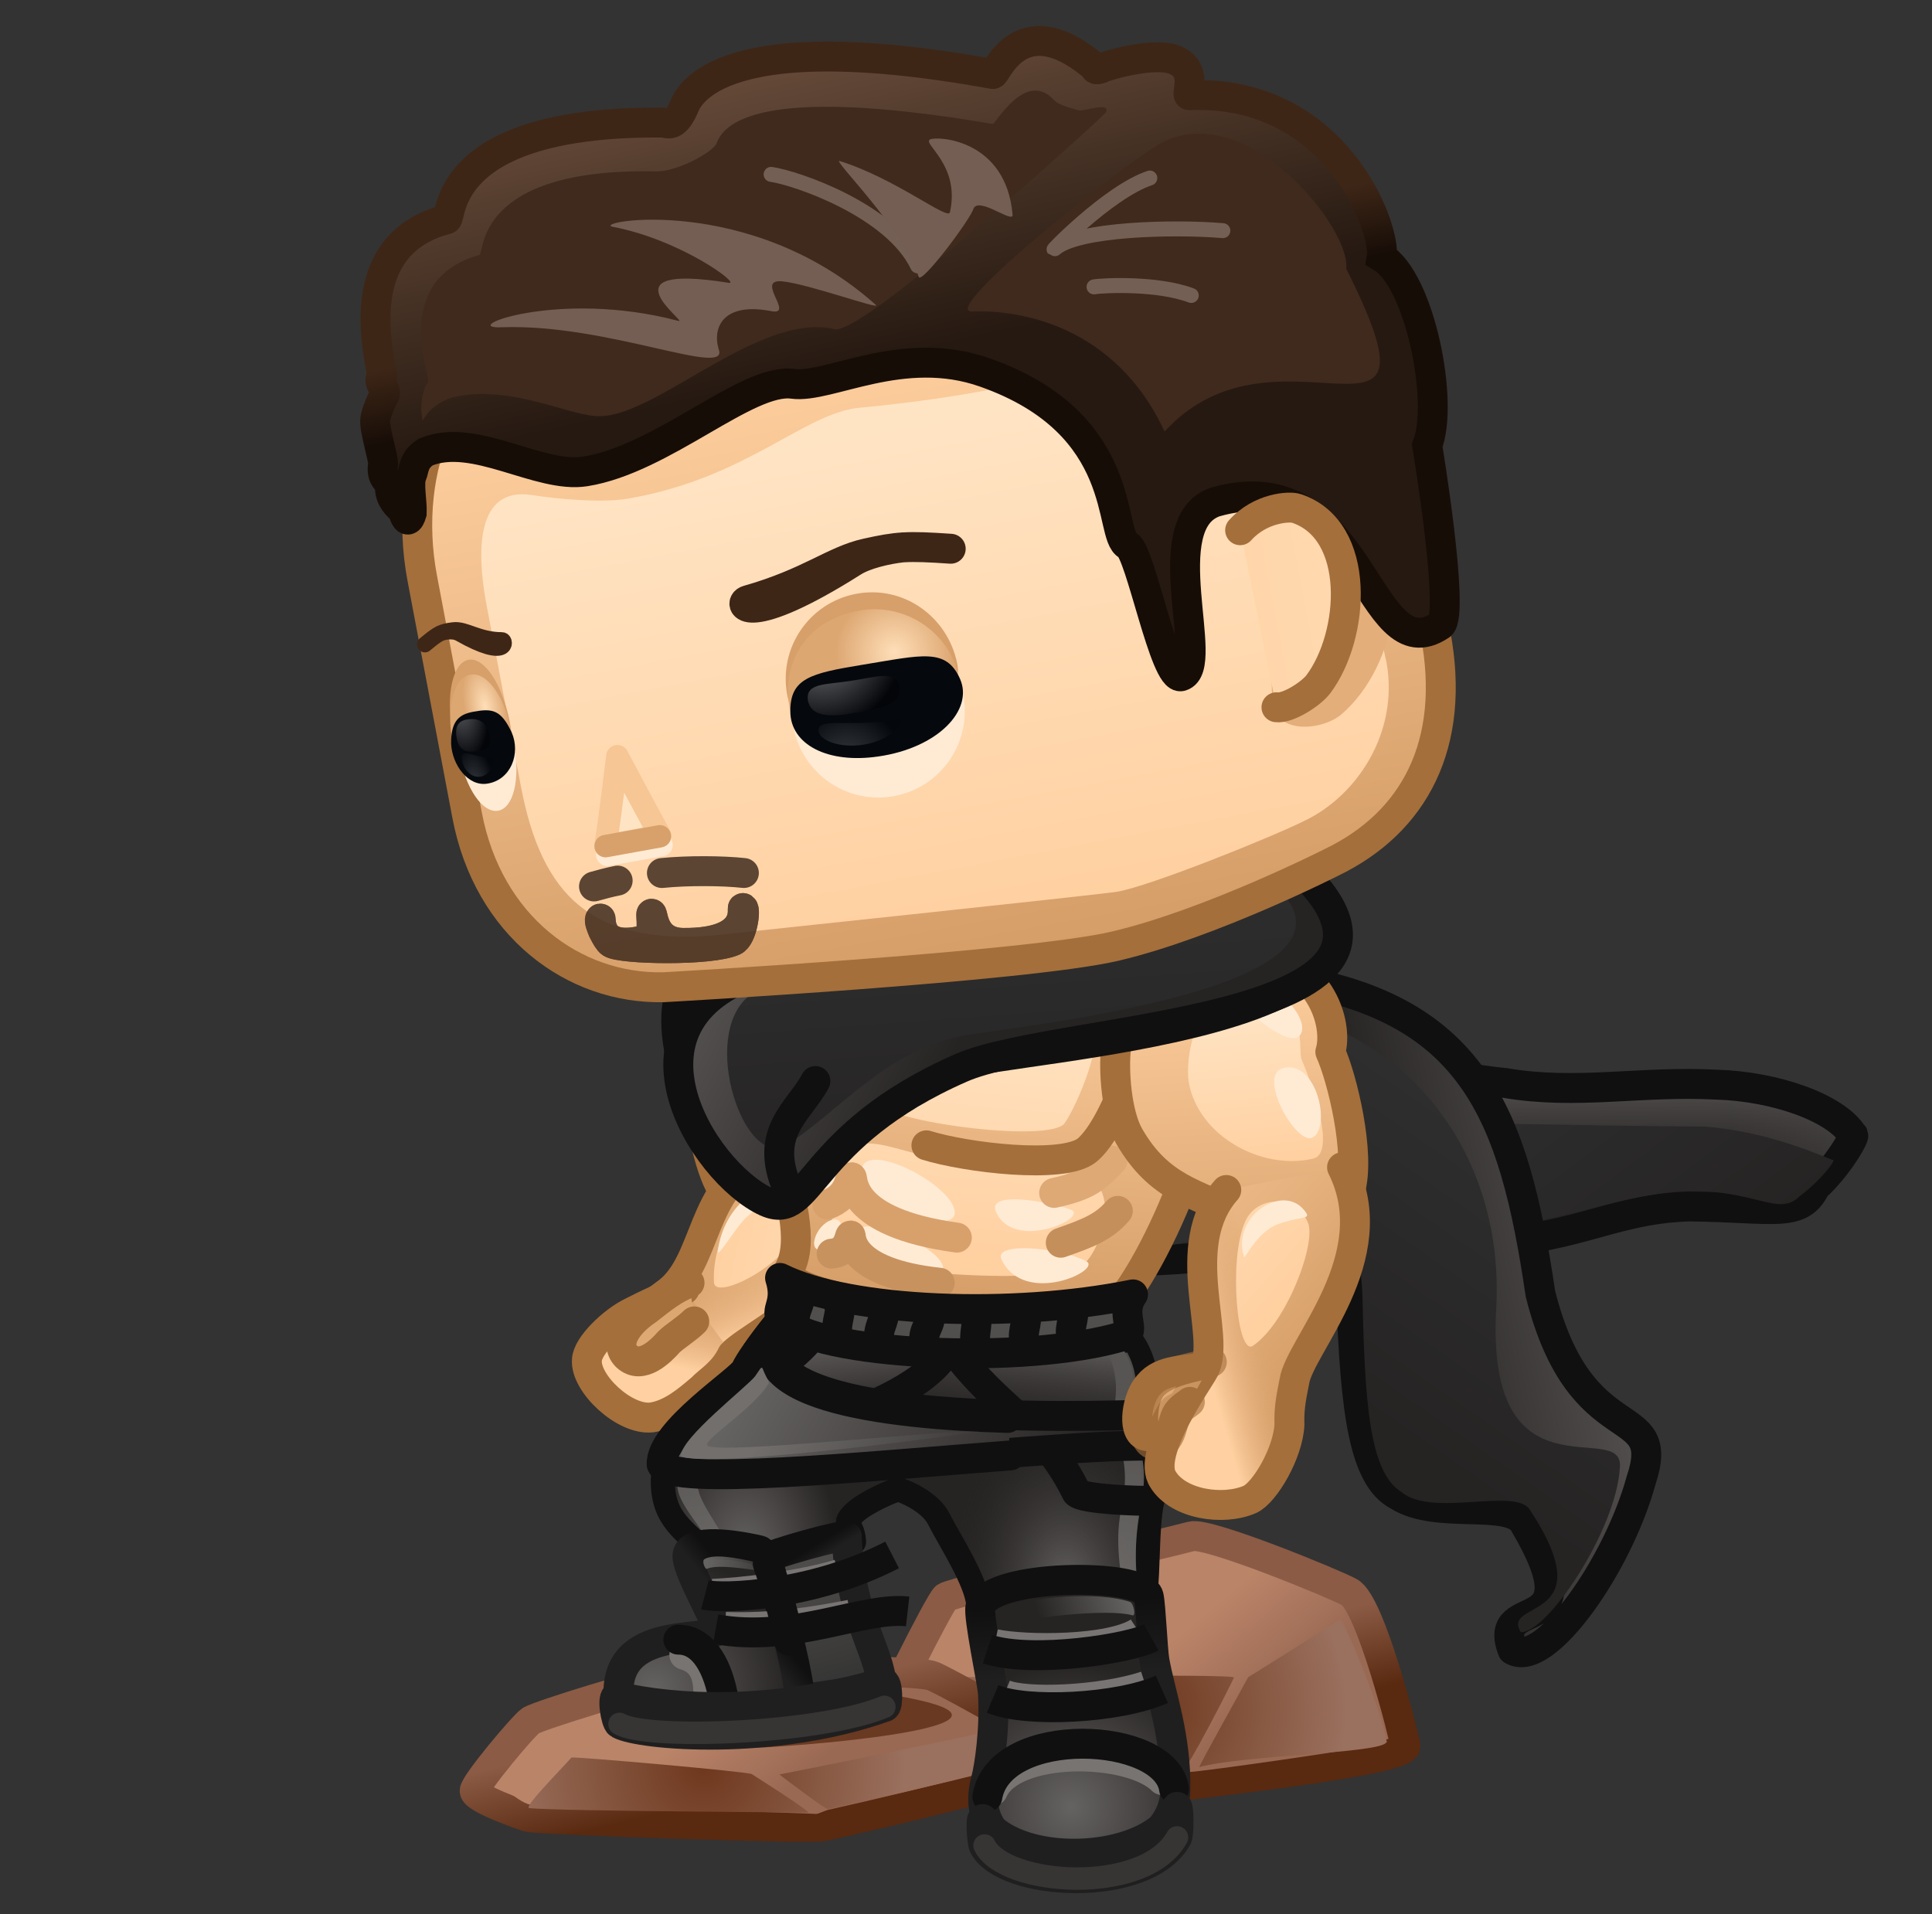 <svg width="111" height="110" viewBox="0 0 111 110" fill="none" xmlns="http://www.w3.org/2000/svg">
<rect x="0" y="0" width="111" height="110" fill="#333333" stroke="none"/>
<g clip-path="url(#clip0_2359_720)">
<mask id="mask0_2359_720" style="mask-type:luminance" maskUnits="userSpaceOnUse" x="0" y="0" width="111" height="110">
<path d="M110.928 0H0.988V109.99H110.928V0Z" fill="white"/>
</mask>
<g mask="url(#mask0_2359_720)">
<path d="M51.971 101.185C52.422 101.345 68.044 102.687 68.655 102.525C69.074 102.413 80.865 101.178 80.744 100.316C80.67 99.787 78.756 92.161 77.531 91.486C76.662 91.007 69.401 88.025 68.462 88.277C66.375 88.835 54.841 91.437 54.334 91.779C53.984 92.053 50.501 99.008 50.484 99.442C50.467 99.868 51.6 101.054 51.971 101.185Z" fill="url(#paint0_linear_2359_720)"/>
<path d="M51.971 101.185C52.422 101.345 68.044 102.687 68.655 102.525C69.074 102.413 80.865 101.178 80.744 100.316C80.67 99.787 78.756 92.161 77.531 91.486C76.662 91.007 69.401 88.025 68.462 88.277C66.375 88.835 54.841 91.437 54.334 91.779C53.984 92.053 50.501 99.008 50.484 99.442C50.467 99.868 51.6 101.054 51.971 101.185Z" stroke="url(#paint1_linear_2359_720)" stroke-width="1.719" stroke-linecap="round" stroke-linejoin="round"/>
<path d="M52.199 100.499C52.844 100.486 67.91 101.777 68.322 101.818C68.681 101.853 79.742 100.3 79.689 100.092C79.652 99.951 77.214 93.259 77.065 93.12C76.951 92.996 69.263 89.801 68.823 89.817C68.266 89.836 55.988 92.525 55.561 92.766C55.394 93.05 54.052 95.95 53.787 96.413C53.588 96.76 51.873 100.506 52.199 100.499Z" fill="url(#paint2_linear_2359_720)"/>
<path d="M67.932 101.752C68.18 101.778 70.8 96.649 70.894 96.39C70.976 96.164 54.296 96.353 54.014 96.401C53.259 97.4 51.732 100.649 52.022 100.68C53.73 100.865 67.546 101.713 67.932 101.752Z" fill="url(#paint3_radial_2359_720)"/>
<path d="M79.609 100.167C79.959 99.872 77.372 93.264 76.978 93.059C76.831 93.156 72.033 96.191 71.712 96.373C71.577 96.647 68.809 101.588 68.905 101.538C71.38 100.863 78.91 100.756 79.609 100.167Z" fill="url(#paint4_radial_2359_720)"/>
<path d="M66.029 72.428C69.512 72.388 77.073 71.152 84.1 71.422C90.251 71.462 92.351 69.464 97.057 69.323C101.959 69.381 103.425 70.007 104.302 68.206C105.605 67.032 106.671 65.141 106.454 65.22C105.476 63.654 102.002 62.427 98.635 62.325C94.246 62.09 90.623 62.935 86.475 62.229C82.137 61.806 74.756 59.734 69.373 63.666C65.397 66.9 64.362 72.773 66.029 72.428Z" fill="url(#paint5_linear_2359_720)"/>
<path d="M66.029 72.428C69.512 72.388 77.073 71.152 84.1 71.422C90.251 71.462 92.351 69.464 97.057 69.323C101.959 69.381 103.425 70.007 104.302 68.206C105.605 67.032 106.671 65.141 106.454 65.22C105.476 63.654 102.002 62.427 98.635 62.325C94.246 62.09 90.623 62.935 86.475 62.229C82.137 61.806 74.756 59.734 69.373 63.666C65.397 66.9 64.362 72.773 66.029 72.428Z" fill="url(#paint6_linear_2359_720)"/>
<path d="M66.029 72.428C69.512 72.388 77.073 71.152 84.1 71.422C90.251 71.462 92.351 69.464 97.057 69.323C101.959 69.381 103.425 70.007 104.302 68.206C105.605 67.032 106.671 65.141 106.454 65.22C105.476 63.654 102.002 62.427 98.635 62.325C94.246 62.09 90.623 62.935 86.475 62.229C82.137 61.806 74.756 59.734 69.373 63.666C65.397 66.9 64.362 72.773 66.029 72.428Z" stroke="#111010" stroke-width="1.719" stroke-linecap="round" stroke-linejoin="round"/>
<path d="M66.001 71.826C69.521 70.867 78.165 70.491 84.14 70.603C89.503 70.454 92.109 68.844 96.535 68.441C100.861 68.279 102.155 69.969 103.398 68.735C104.539 67.88 105.609 66.579 105.27 66.645C103.664 66.003 101.214 65.006 97.956 64.734C94.26 64.716 90.197 64.635 86.7 64.576C82.658 64.639 76.467 61.795 70.748 64.2C66.006 66.548 64.489 72.356 66.001 71.826Z" fill="url(#paint7_linear_2359_720)"/>
<path d="M66.545 64.562C71.977 65.002 77.495 67.666 77.63 74.502C77.87 81.054 78.346 84.898 80.327 85.933C82.574 87.37 86.827 86.061 87.588 87.562C91.691 94.511 85.594 91.43 86.901 94.808C88.763 95.905 92.944 89.954 94.284 85.073C95.856 80.363 90.825 83.573 88.503 74.34C86.967 63.962 84.662 57.742 73.405 56.153C71.593 55.829 65.445 62.483 66.545 64.562Z" fill="url(#paint8_linear_2359_720)"/>
<path d="M66.545 64.562C71.977 65.002 77.495 67.666 77.63 74.502C77.87 81.054 78.346 84.898 80.327 85.933C82.574 87.37 86.827 86.061 87.588 87.562C91.691 94.511 85.594 91.43 86.901 94.808C88.763 95.905 92.944 89.954 94.284 85.073C95.856 80.363 90.825 83.573 88.503 74.34C86.967 63.962 84.662 57.742 73.405 56.153C71.593 55.829 65.445 62.483 66.545 64.562Z" stroke="#111010" stroke-width="1.719" stroke-linecap="round" stroke-linejoin="round"/>
<path d="M67.438 64.152C72.991 64.251 78.032 67.552 78.276 74.405C78.412 80.699 78.689 84.563 80.498 85.718C82.277 87.247 87.182 85.385 87.93 86.805C92.171 93.292 86.201 91.898 87.376 93.782C88.884 93.861 92.888 87.893 93.069 84.289C93.267 81.469 85.315 86.498 85.965 75.127C86.428 66.472 81.067 59.182 72.46 57.854C70.605 57.541 66.376 62.162 67.438 64.152Z" fill="url(#paint9_linear_2359_720)"/>
<path d="M48.14 69.026C50.307 66.537 51.525 59.014 49.082 56.391C47.106 54.269 43.191 53.916 41.094 55.8C37.583 58.954 39.57 62.879 40.203 63.444C40.23 64.286 40.754 67.427 41.691 68.639C43.297 70.72 46.618 70.774 48.14 69.026Z" fill="url(#paint10_linear_2359_720)"/>
<path d="M48.14 69.026C50.307 66.537 51.525 59.014 49.082 56.391C47.106 54.269 43.191 53.916 41.094 55.8C37.583 58.954 39.57 62.879 40.203 63.444C40.23 64.286 40.754 67.427 41.691 68.639C43.297 70.72 46.618 70.774 48.14 69.026Z" stroke="#A46F3B" stroke-width="1.719" stroke-linecap="round" stroke-linejoin="round"/>
<path d="M42.108 63.786C41.59 65.751 42.591 66.298 43.792 66.309C45.447 66.323 48.323 65.105 47.803 60.993C47.621 59.552 42.955 60.568 42.108 63.786Z" fill="url(#paint11_linear_2359_720)"/>
<path d="M43.382 62.45C41.554 63.237 42.104 65.555 43.312 65.383C44.541 65.209 44.828 61.827 43.382 62.45Z" fill="#FFEBD4"/>
<path d="M43.673 66.656C40.257 68.194 40.651 72.481 38.393 74.229C37.828 74.666 36.392 75.642 35.668 76.503C34.91 77.403 34.598 77.92 34.773 78.272C35.51 79.862 37.278 81.523 38.754 80.917C39.94 80.43 41.496 78.626 41.888 78.032C42.739 76.744 49.519 74.13 49.554 68.918" fill="url(#paint12_linear_2359_720)"/>
<path d="M43.673 66.656C40.257 68.194 40.651 72.481 38.393 74.229C37.828 74.666 36.392 75.642 35.668 76.503C34.91 77.403 34.598 77.92 34.773 78.272C35.51 79.862 37.278 81.523 38.754 80.917C39.94 80.43 41.496 78.626 41.888 78.032C42.739 76.744 49.519 74.13 49.554 68.918" fill="url(#paint13_linear_2359_720)"/>
<path d="M43.673 66.656C40.257 68.194 40.651 72.481 38.393 74.229C37.828 74.666 36.392 75.642 35.668 76.503C34.91 77.403 34.598 77.92 34.773 78.272C35.51 79.862 37.278 81.523 38.754 80.917C39.94 80.43 41.496 78.626 41.888 78.032C42.739 76.744 49.519 74.13 49.554 68.918" stroke="#A46F3B" stroke-width="1.719" stroke-linecap="round" stroke-linejoin="round"/>
<path d="M45.21 71.666C46.22 70.314 44.571 68.204 43.605 68.599C42.273 69.143 40.926 71.3 41.018 73.677C41.055 74.621 44.06 73.203 45.21 71.666Z" fill="url(#paint14_linear_2359_720)"/>
<path d="M44.47 68.848C43.822 67.666 41.591 69.32 41.252 71.811C41.178 72.353 41.758 71.326 42.537 70.328C43.387 69.238 44.606 69.095 44.47 68.848Z" fill="#FFEBD4"/>
<path d="M44.027 61.854C42.225 61.775 47.071 69.793 45.349 72.922C44.205 74.976 62.541 76.838 63.905 75.351C66.974 72.101 70.957 61.313 68.609 61.102C65.757 60.845 46.191 61.949 44.027 61.854Z" fill="url(#paint15_linear_2359_720)"/>
<path d="M44.027 61.854C42.225 61.775 47.071 69.793 45.349 72.922C44.205 74.976 62.541 76.838 63.905 75.351C66.974 72.101 70.957 61.313 68.609 61.102C65.757 60.845 46.191 61.949 44.027 61.854Z" stroke="#A46F3B" stroke-width="1.719" stroke-linecap="round" stroke-linejoin="round"/>
<path d="M48.056 66.167C46.936 66.756 48.108 70.17 47.843 71.923C47.703 72.852 60.8 74.182 62.382 72.533C63.476 71.356 64.521 67.495 61.499 67.425C51.201 67.125 51.135 64.709 48.056 66.167Z" fill="url(#paint16_linear_2359_720)"/>
<path d="M49.249 70.893C49.167 72.433 54.138 73.919 54.184 72.888C54.236 71.695 49.322 69.563 49.249 70.893Z" fill="#FFEBD4"/>
<path d="M49.487 67.334C49.472 69.52 54.708 70.961 54.849 69.748C55.029 68.21 49.503 65.307 49.487 67.334Z" fill="#FFEBD4"/>
<path d="M48.329 70.819C48.147 71.878 46.572 72.267 46.794 71.26C47.051 70.095 48.554 69.509 48.329 70.819Z" fill="#FFEBD4"/>
<path d="M48.376 67.217C48.144 68.681 46.321 69.273 46.494 67.863C46.689 66.273 48.663 65.406 48.376 67.217Z" fill="#FFEBD4"/>
<path d="M47.539 69.21C48.83 68.746 48.799 67.635 48.924 67.641C49.065 67.671 48.572 70.236 54.975 71.114" stroke="#D8A16B" stroke-width="1.719" stroke-linecap="round" stroke-linejoin="round"/>
<path d="M47.779 72.036C48.776 71.962 48.79 70.987 48.867 70.991C48.937 71.004 48.622 73.133 53.99 73.707" stroke="#C7925E" stroke-width="1.719" stroke-linecap="round" stroke-linejoin="round"/>
<path d="M62.411 72.473C63.358 72.969 58.865 75.097 57.542 72.38C57.025 71.319 60.927 71.688 62.411 72.473Z" fill="#FFEBD4"/>
<path d="M61.493 69.497C62.679 69.934 58.251 71.962 57.224 69.638C56.657 68.361 60.341 69.073 61.493 69.497Z" fill="#FFEBD4"/>
<path d="M60.944 71.408C62.513 70.856 63.425 70.511 64.223 69.577" stroke="#C48F5B" stroke-width="1.719" stroke-linecap="round" stroke-linejoin="round"/>
<path d="M60.564 68.544C62.479 68.116 62.921 67.722 63.917 66.689" stroke="#DEA975" stroke-width="1.719" stroke-linecap="round" stroke-linejoin="round"/>
<path d="M46.022 64.844C45.218 64.787 42.846 64.483 42.018 63.439C41.232 62.445 40.31 56.855 41.608 54.109C42.607 51.995 65.036 54.305 65.573 56.384C66.214 58.862 64.125 64.695 62.467 66.08C61.101 67.212 55.47 66.509 53.225 65.811" fill="url(#paint17_linear_2359_720)"/>
<path d="M46.022 64.844C45.218 64.787 42.846 64.483 42.018 63.439C41.232 62.445 40.31 56.855 41.608 54.109C42.607 51.995 65.036 54.305 65.573 56.384C66.214 58.862 64.125 64.695 62.467 66.08C61.101 67.212 55.47 66.509 53.225 65.811" stroke="#A46F3B" stroke-width="1.719" stroke-linecap="round" stroke-linejoin="round"/>
<path d="M49.134 58.792C48.955 59.923 48.839 61.315 48.736 62.528" stroke="#C7925E" stroke-width="1.719" stroke-linecap="round" stroke-linejoin="round"/>
<path d="M47.553 58.806C47.641 59.676 47.603 62.539 47.032 62.922C45.72 63.8 43.811 63.071 43.239 61.973C42.711 60.957 42.152 57.781 43.06 56.817C43.984 55.836 47.34 56.687 47.553 58.806Z" fill="url(#paint18_linear_2359_720)"/>
<path d="M50.479 59.176C50.065 61.165 49.908 63.012 50.421 63.46C51.728 64.601 60.393 65.642 61.166 64.541C61.881 63.522 63.525 59.694 62.785 58.472C62.033 57.229 50.96 56.86 50.479 59.176Z" fill="url(#paint19_linear_2359_720)"/>
<path d="M47.619 58.514C45.731 59.146 46.013 63.185 47.232 63.116C48.471 63.045 49.112 58.014 47.619 58.514Z" fill="#FFEBD4"/>
<path d="M52.91 59.104C51.022 59.736 51.304 63.775 52.523 63.706C53.762 63.635 54.403 58.604 52.91 59.104Z" fill="#FFEBD4"/>
<path d="M30.351 104.404C30.888 104.564 46.563 105.101 47.291 104.938C47.79 104.827 61.45 101.819 61.306 100.957C61.218 100.428 55.075 96.991 53.617 96.316C52.582 95.838 40.18 96.024 39.062 96.276C36.578 96.834 31.103 98.523 30.499 98.865C30.083 99.139 27.291 102.469 27.271 102.903C27.25 103.328 29.91 104.273 30.351 104.404Z" fill="url(#paint20_linear_2359_720)"/>
<path d="M30.351 104.404C30.888 104.564 46.563 105.101 47.291 104.938C47.79 104.827 61.45 101.819 61.306 100.957C61.218 100.428 55.075 96.991 53.617 96.316C52.582 95.838 40.18 96.024 39.062 96.276C36.578 96.834 31.103 98.523 30.499 98.865C30.083 99.139 27.291 102.469 27.271 102.903C27.25 103.328 29.91 104.273 30.351 104.404Z" stroke="url(#paint21_linear_2359_720)" stroke-width="1.719" stroke-linecap="round" stroke-linejoin="round"/>
<path d="M30.619 103.716C31.387 103.702 46.401 104.188 46.891 104.229C47.319 104.264 56.251 99.811 56.187 99.603C56.144 99.462 53.236 98.086 53.058 97.948C52.923 97.824 40.012 97.797 39.489 97.813C38.825 97.833 32.465 99.609 31.957 99.849C31.531 100.267 29.036 102.84 29.346 103.067C29.706 103.329 30.231 103.722 30.619 103.716Z" fill="url(#paint22_linear_2359_720)"/>
<path d="M46.428 104.163C46.723 104.188 43.558 102.17 43.195 101.942C42.965 101.798 33.169 100.939 32.833 100.986C31.934 101.986 30.065 103.865 30.41 103.896C32.444 104.08 45.969 104.124 46.428 104.163Z" fill="url(#paint23_radial_2359_720)"/>
<path d="M59.955 100.814C60.372 100.519 56.626 99.818 56.158 99.613C55.982 99.711 45.112 101.913 44.776 101.961C45.273 102.343 47.474 104.008 47.587 103.958C50.533 103.282 59.123 101.403 59.955 100.814Z" fill="url(#paint24_radial_2359_720)"/>
<g opacity="0.75">
<path d="M51.314 97.401C50.784 97.311 35.481 99.618 35.72 99.656C39.427 100.245 43.686 100.421 43.933 100.407C49.892 100.05 59.984 98.869 51.314 97.401Z" fill="#592910"/>
</g>
<path d="M44.866 75.812C44.527 75.757 44.063 77.563 43.056 78.781C42.257 79.748 38.109 82.569 38.081 85.055C38.06 87.382 39.448 87.961 40.527 89.187C40.983 89.707 49.124 89.271 49.068 88.573C48.974 87.394 48.336 87.674 49.072 86.942C49.69 86.332 51.394 85.597 51.608 85.59C51.96 85.665 53.445 86.302 53.924 87.255C54.564 88.517 56.1 90.852 56.201 92.192C56.229 92.571 65.737 92.113 65.811 91.534C65.978 90.211 65.899 87.812 66.172 86.4C66.672 83.826 65.593 83.174 65.844 80.128C66.016 78.048 64.78 76.444 64.348 76.57C60.154 77.796 50.134 76.668 44.866 75.812Z" fill="url(#paint25_radial_2359_720)"/>
<path d="M44.866 75.812C44.527 75.757 44.063 77.563 43.056 78.781C42.257 79.748 38.109 82.569 38.081 85.055C38.06 87.382 39.448 87.961 40.527 89.187C40.983 89.707 49.124 89.271 49.068 88.573C48.974 87.394 48.336 87.674 49.072 86.942C49.69 86.332 51.394 85.597 51.608 85.59C51.96 85.665 53.445 86.302 53.924 87.255C54.564 88.517 56.1 90.852 56.201 92.192C56.229 92.571 65.737 92.113 65.811 91.534C65.978 90.211 65.899 87.812 66.172 86.4C66.672 83.826 65.593 83.174 65.844 80.128C66.016 78.048 64.78 76.444 64.348 76.57C60.154 77.796 50.134 76.668 44.866 75.812Z" fill="url(#paint26_radial_2359_720)"/>
<path d="M44.866 75.812C44.527 75.757 44.063 77.563 43.056 78.781C42.257 79.748 38.109 82.569 38.081 85.055C38.06 87.382 39.448 87.961 40.527 89.187C40.983 89.707 49.124 89.271 49.068 88.573C48.974 87.394 48.336 87.674 49.072 86.942C49.69 86.332 51.394 85.597 51.608 85.59C51.96 85.665 53.445 86.302 53.924 87.255C54.564 88.517 56.1 90.852 56.201 92.192C56.229 92.571 65.737 92.113 65.811 91.534C65.978 90.211 65.899 87.812 66.172 86.4C66.672 83.826 65.593 83.174 65.844 80.128C66.016 78.048 64.78 76.444 64.348 76.57C60.154 77.796 50.134 76.668 44.866 75.812Z" fill="url(#paint27_linear_2359_720)"/>
<path d="M44.866 75.812C44.527 75.757 44.063 77.563 43.056 78.781C42.257 79.748 38.109 82.569 38.081 85.055C38.06 87.382 39.448 87.961 40.527 89.187C40.983 89.707 49.124 89.271 49.068 88.573C48.974 87.394 48.336 87.674 49.072 86.942C49.69 86.332 51.394 85.597 51.608 85.59C51.96 85.665 53.445 86.302 53.924 87.255C54.564 88.517 56.1 90.852 56.201 92.192C56.229 92.571 65.737 92.113 65.811 91.534C65.978 90.211 65.899 87.812 66.172 86.4C66.672 83.826 65.593 83.174 65.844 80.128C66.016 78.048 64.78 76.444 64.348 76.57C60.154 77.796 50.134 76.668 44.866 75.812Z" stroke="#111010" stroke-width="1.386" stroke-linecap="round" stroke-linejoin="round"/>
<path d="M41.947 88.951C41.569 88.948 41.443 89.106 41.076 89.039C39.142 86.185 38.325 85.781 39.365 83.825C39.557 83.463 40.858 83.071 40.606 83.548C39.484 85.667 40.231 85.937 41.947 88.951Z" fill="url(#paint28_linear_2359_720)" fill-opacity="0.85"/>
<path d="M64.523 91.243C64.889 91.215 64.995 91.184 65.346 91.091C64.866 86.135 66.563 86.057 65.15 82.023C65.015 81.636 65.765 79.605 64.794 77.775C64.908 77.598 63.752 77.906 63.8 78.049C64.534 80.182 63.71 80.784 64.12 82.131C65.491 86.633 63.572 85.803 64.523 91.243Z" fill="url(#paint29_linear_2359_720)" fill-opacity="0.85"/>
<path d="M46.74 76.618C45.273 78.893 38.61 82.123 39.276 83.048C40.653 83.717 51.597 81.561 54.203 77.91C54.459 77.551 46.993 76.225 46.74 76.618Z" fill="url(#paint30_linear_2359_720)"/>
<path d="M46.74 76.618C45.273 78.893 38.61 82.123 39.276 83.048C40.653 83.717 51.597 81.561 54.203 77.91C54.459 77.551 46.993 76.225 46.74 76.618Z" stroke="#111010" stroke-width="1.719" stroke-linecap="round" stroke-linejoin="round"/>
<path d="M55.278 78.191C57.879 81.375 60.028 82.043 61.849 85.755C62.194 86.167 65.577 86.252 66.038 86.236" stroke="#111010" stroke-width="1.719" stroke-linecap="round" stroke-linejoin="round"/>
<path d="M38.136 83.986C38.795 85.688 59.194 82.976 66.141 83.068C66.131 82.736 66.106 81.373 65.939 81.283C63.231 81.339 40.405 82.278 45.008 75.697C45.13 75.524 43.368 77.666 42.958 78.552C42.686 79.137 38.043 82.117 38.136 83.986Z" fill="url(#paint31_linear_2359_720)"/>
<path d="M38.136 83.986C38.795 85.688 59.194 82.976 66.141 83.068C66.131 82.736 66.106 81.373 65.939 81.283C63.231 81.339 40.405 82.278 45.008 75.697C45.13 75.524 43.368 77.666 42.958 78.552C42.686 79.137 38.043 82.117 38.136 83.986Z" stroke="#111010" stroke-width="1.719" stroke-linecap="round" stroke-linejoin="round"/>
<path d="M39.243 83.523C40.818 84.288 55.933 82.347 56.284 82.255C54.623 82.102 41.203 83.486 40.76 82.903C40.512 82.578 43.432 80.782 44.273 79.358C44.356 79.291 44.102 78.929 43.956 78.528C43.87 78.29 43.766 78.58 43.507 78.927C43.069 79.516 39.192 82.504 39.243 83.523Z" fill="url(#paint32_linear_2359_720)"/>
<path d="M44.817 73.43C45.295 74.951 44.435 75.272 44.94 75.827C46.798 77.874 58.867 78.479 64.547 76.766C65.373 76.501 64.279 75.527 65.097 74.375C58.156 75.784 48.776 75.412 44.817 73.43Z" fill="#514F4D"/>
<path d="M44.817 73.43C45.295 74.951 44.435 75.272 44.94 75.827C46.798 77.874 58.867 78.479 64.547 76.766C65.373 76.501 64.279 75.527 65.097 74.375C58.156 75.784 48.776 75.412 44.817 73.43Z" stroke="#111010" stroke-width="1.719" stroke-linecap="round" stroke-linejoin="round"/>
<path d="M45.937 74.34C46.11 74.908 45.397 75.461 45.776 76.273" stroke="#111010" stroke-width="1.719" stroke-linecap="round" stroke-linejoin="round"/>
<path d="M48.21 75.006C48.383 75.574 47.855 76.171 48.235 76.983" stroke="#111010" stroke-width="1.719" stroke-linecap="round" stroke-linejoin="round"/>
<path d="M50.755 75.318C50.928 75.886 50.24 76.439 50.619 77.252" stroke="#111010" stroke-width="1.719" stroke-linecap="round" stroke-linejoin="round"/>
<path d="M53.396 75.558C53.568 76.126 52.829 76.551 53.208 77.364" stroke="#111010" stroke-width="1.719" stroke-linecap="round" stroke-linejoin="round"/>
<path d="M61.615 75.182C61.828 75.727 61.254 76.412 61.681 77.178" stroke="#111010" stroke-width="1.719" stroke-linecap="round" stroke-linejoin="round"/>
<path d="M58.896 75.523C59.109 76.07 58.56 76.652 58.988 77.42" stroke="#111010" stroke-width="1.719" stroke-linecap="round" stroke-linejoin="round"/>
<path d="M56.04 75.666C56.253 76.213 55.782 76.845 56.21 77.614" stroke="#111010" stroke-width="1.719" stroke-linecap="round" stroke-linejoin="round"/>
<path d="M56.734 92.519C56.678 92.295 59.261 92.155 59.345 92.317C60.299 94.171 60.3 97.288 60.775 100.54C60.792 100.661 57.555 100.573 57.573 100.401C57.778 98.397 57.708 96.411 56.734 92.519Z" fill="url(#paint33_linear_2359_720)"/>
<path d="M56.734 92.519C56.678 92.295 59.261 92.155 59.345 92.317C60.299 94.171 60.3 97.288 60.775 100.54C60.792 100.661 57.555 100.573 57.573 100.401C57.778 98.397 57.708 96.411 56.734 92.519Z" stroke="url(#paint34_linear_2359_720)" stroke-width="1.719" stroke-linecap="round" stroke-linejoin="round"/>
<path d="M66.331 95.443C66.665 97.312 67.602 99.827 67.526 102.882C67.395 108.451 54.977 108.419 56.642 102.292C56.841 101.569 57.174 99.337 57.046 97.274C57.009 96.672 56.197 92.872 56.329 92.336C56.8 90.429 65.659 90.334 65.994 91.715C66.119 92.229 66.219 94.817 66.331 95.443Z" fill="url(#paint35_radial_2359_720)"/>
<path d="M66.331 95.443C66.665 97.312 67.602 99.827 67.526 102.882C67.395 108.451 54.977 108.419 56.642 102.292C56.841 101.569 57.174 99.337 57.046 97.274C57.009 96.672 56.197 92.872 56.329 92.336C56.8 90.429 65.659 90.334 65.994 91.715C66.119 92.229 66.219 94.817 66.331 95.443Z" stroke="url(#paint36_linear_2359_720)" stroke-width="1.719" stroke-linecap="round" stroke-linejoin="round"/>
<path d="M65.033 92.809C63.607 92.421 58.99 92.932 57.458 93.426C57.359 93.458 57.28 92.653 57.472 92.605C59.071 91.643 63.231 91.455 64.923 92.049C65.138 92.125 65.298 92.931 65.033 92.809Z" fill="url(#paint37_linear_2359_720)"/>
<path d="M65.828 96.875C63.241 97.722 58.962 97.896 57.689 97.364L65.828 96.875Z" fill="#262323"/>
<path d="M65.828 96.875C63.241 97.722 58.962 97.896 57.689 97.364" stroke="#787473" stroke-width="1.719"/>
<path d="M65.438 93.777C63.785 94.853 58.963 94.841 57.152 94.469" stroke="#787473" stroke-width="1.719"/>
<path d="M66.775 102.281C64.917 100.42 58.153 100.339 57.042 102.898" stroke="#787472" stroke-width="1.719" stroke-linecap="round" stroke-linejoin="round"/>
<path d="M66.753 97.066C64.267 98.174 58.964 98.44 57.03 97.619L66.753 97.066Z" fill="#262323"/>
<path d="M66.753 97.066C64.267 98.174 58.964 98.44 57.03 97.619" stroke="#111010" stroke-width="1.719"/>
<path d="M66.142 94.082C65.028 94.703 59.364 95.616 56.735 94.76L66.142 94.082Z" fill="#262323"/>
<path d="M66.142 94.082C65.028 94.703 59.364 95.616 56.735 94.76" stroke="#111010" stroke-width="1.719"/>
<path d="M67.454 102.799C67.001 99.452 57.419 99.049 56.727 103.248" stroke="#111010" stroke-width="1.719" stroke-linecap="round" stroke-linejoin="round"/>
<path d="M67.592 103.866C67.732 103.519 67.751 105.371 67.632 105.583C65.797 108.857 57.7 108.392 56.514 106.05C56.422 105.867 56.307 104.309 56.487 104.549C58.72 107.532 66.334 106.978 67.592 103.866Z" fill="#262323"/>
<path d="M67.592 103.866C67.732 103.519 67.751 105.371 67.632 105.583C65.797 108.857 57.7 108.392 56.514 106.05C56.422 105.867 56.307 104.309 56.487 104.549C58.72 107.532 66.334 106.978 67.592 103.866Z" stroke="#201F1F" stroke-width="1.719" stroke-linecap="round" stroke-linejoin="round"/>
<path d="M67.623 105.578C65.77 108.933 57.724 108.376 56.567 106.043" stroke="#373534" stroke-width="1.289" stroke-linecap="round" stroke-linejoin="round"/>
<path d="M48.649 88.282C48.642 88.066 44.09 89.359 44.069 89.528C43.83 91.463 45.826 94.553 45.741 97.623C45.738 97.738 50.649 96.966 50.643 96.804C50.567 94.921 48.793 92.782 48.649 88.282Z" fill="url(#paint38_linear_2359_720)"/>
<path d="M48.649 88.282C48.642 88.066 44.09 89.359 44.069 89.528C43.83 91.463 45.826 94.553 45.741 97.623C45.738 97.738 50.649 96.966 50.643 96.804C50.567 94.921 48.793 92.782 48.649 88.282Z" stroke="url(#paint39_linear_2359_720)" stroke-width="1.719" stroke-linecap="round" stroke-linejoin="round"/>
<path d="M41.178 93.531C41.357 94.532 35.505 93.14 35.533 97.241C35.553 100.111 43.304 99.122 45.914 97.747C46.084 97.658 45.612 95.252 45.102 93.39C44.954 92.847 44.141 89.199 43.638 89.084C41.681 88.636 39.37 88.448 39.5 89.51C39.619 90.481 41.073 92.947 41.178 93.531Z" fill="url(#paint40_radial_2359_720)"/>
<path d="M41.178 93.531C41.357 94.532 35.505 93.14 35.533 97.241C35.553 100.111 43.304 99.122 45.914 97.747C46.084 97.658 45.612 95.252 45.102 93.39C44.954 92.847 44.141 89.199 43.638 89.084C41.681 88.636 39.37 88.448 39.5 89.51C39.619 90.481 41.073 92.947 41.178 93.531Z" stroke="url(#paint41_linear_2359_720)" stroke-width="1.719" stroke-linecap="round" stroke-linejoin="round"/>
<path d="M40.607 90.145C41.299 89.85 43.145 90.208 43.785 90.264C43.888 90.275 43.737 89.773 43.541 89.795C42.124 89.455 41.005 89.301 40.487 89.581C40.287 89.689 40.521 90.194 40.607 90.145Z" fill="url(#paint42_linear_2359_720)"/>
<path d="M41.677 93.484C44.345 93.569 46.697 93.2 48.862 92.779L41.677 93.484Z" fill="#262323"/>
<path d="M41.677 93.484C44.345 93.569 46.697 93.2 48.862 92.779" stroke="#787473" stroke-width="1.719"/>
<path d="M40.936 91.582C42.584 91.514 45.882 91.146 48.195 90.454" stroke="#787473" stroke-width="1.719"/>
<path d="M39.317 95.086C40.758 95.508 40.694 96.826 40.703 97.683" stroke="#787472" stroke-width="1.719" stroke-linecap="round" stroke-linejoin="round"/>
<path d="M41.117 93.613C45.579 94.425 49.59 92.302 52.147 92.593L41.117 93.613Z" fill="#262323"/>
<path d="M41.117 93.613C45.579 94.425 49.59 92.302 52.147 92.593" stroke="#111010" stroke-width="1.719"/>
<path d="M40.499 91.637C41.49 91.896 46.669 91.711 51.256 89.346L40.499 91.637Z" fill="#262323"/>
<path d="M40.499 91.637C41.49 91.896 46.669 91.711 51.256 89.346" stroke="#111010" stroke-width="1.719"/>
<path d="M38.971 94.215C40.484 94.215 41.281 95.911 41.576 97.648" stroke="#111010" stroke-width="1.719" stroke-linecap="round" stroke-linejoin="round"/>
<path d="M35.46 97.48C35.12 97.401 35.384 98.947 35.583 99.056C36.78 99.712 44.442 100.368 50.859 98.072C51.039 98.008 51.014 96.594 50.745 96.674C44.295 98.593 38.726 98.241 35.46 97.48Z" fill="#262323"/>
<path d="M35.46 97.48C35.12 97.401 35.384 98.947 35.583 99.056C36.78 99.712 44.442 100.368 50.859 98.072C51.039 98.008 51.014 96.594 50.745 96.674C44.295 98.593 38.726 98.241 35.46 97.48Z" stroke="#201F1F" stroke-width="1.719" stroke-linecap="round" stroke-linejoin="round"/>
<path d="M35.592 99.055C37.193 100.004 47.188 99.611 50.81 98.076" stroke="#373534" stroke-width="1.289" stroke-linecap="round" stroke-linejoin="round"/>
<path d="M44.11 89.837C44.578 91.206 45.029 92.687 45.333 94.283" stroke="#111010" stroke-width="1.719" stroke-linecap="round" stroke-linejoin="round"/>
<path d="M71.139 69.802C68.737 68.573 66.613 68.313 64.872 65.282C64.135 63.995 63.969 61.466 64.121 60.229C64.3 58.571 64.779 56.896 66.085 55.956C67.079 55.238 69.912 54.559 71.08 54.638C75.988 54.97 76.908 58.968 76.432 60.441C77.105 61.932 78.183 66.303 77.567 68.413C76.862 70.9 73.198 70.842 71.139 69.802Z" fill="url(#paint43_linear_2359_720)"/>
<path d="M71.139 69.802C68.737 68.573 66.613 68.313 64.872 65.282C64.135 63.995 63.969 61.466 64.121 60.229C64.3 58.571 64.779 56.896 66.085 55.956C67.079 55.238 69.912 54.559 71.08 54.638C75.988 54.97 76.908 58.968 76.432 60.441C77.105 61.932 78.183 66.303 77.567 68.413C76.862 70.9 73.198 70.842 71.139 69.802Z" stroke="#A46F3B" stroke-width="1.719" stroke-linecap="round" stroke-linejoin="round"/>
<path d="M74.792 60.916C75.47 62.464 76.733 66.234 75.469 66.57C72.496 67.282 68.862 65.281 68.302 62.209C68.081 60.99 68.512 56.533 72.135 57.216C75.332 57.775 74.513 60.251 74.792 60.916Z" fill="url(#paint44_linear_2359_720)"/>
<path d="M71.499 56.633C73.422 56.124 75.591 58.975 74.545 59.605C73.731 60.095 69.976 57.035 71.499 56.633Z" fill="#FFEBD4"/>
<path d="M73.711 61.377C75.636 60.868 76.487 64.728 75.436 65.35C74.504 65.899 72.189 61.78 73.711 61.377Z" fill="#FFEBD4"/>
<path d="M69.194 80.632C68.64 80.743 67.742 80.71 67.423 81.005C67.116 81.281 66.759 82.82 65.754 82.485C65.022 82.2 65.338 80.282 65.996 79.578C66.758 78.658 68.067 78.781 69.431 78.503" fill="url(#paint45_linear_2359_720)"/>
<path d="M69.194 80.632C68.64 80.743 67.742 80.71 67.423 81.005C67.116 81.281 66.759 82.82 65.754 82.485C65.022 82.2 65.338 80.282 65.996 79.578C66.758 78.658 68.067 78.781 69.431 78.503" stroke="#A46F3B" stroke-width="1.719" stroke-linecap="round" stroke-linejoin="round"/>
<path d="M77.105 67.073C79.703 72.252 74.665 77.346 74.368 79.366C74.248 80.016 74.04 80.831 74.084 81.845C74.013 83.48 72.664 85.765 71.819 86.153C70.271 86.832 67.698 86.436 66.827 85.017C65.813 83.53 68.874 79.313 69.178 78.703C70.206 76.796 67.61 71.583 70.454 68.377" fill="url(#paint46_linear_2359_720)"/>
<path d="M77.105 67.073C79.703 72.252 74.665 77.346 74.368 79.366C74.248 80.016 74.04 80.831 74.084 81.845C74.013 83.48 72.664 85.765 71.819 86.153C70.271 86.832 67.698 86.436 66.827 85.017C65.813 83.53 68.874 79.313 69.178 78.703C70.206 76.796 67.61 71.583 70.454 68.377" fill="url(#paint47_linear_2359_720)"/>
<path d="M77.105 67.073C79.703 72.252 74.665 77.346 74.368 79.366C74.248 80.016 74.04 80.831 74.084 81.845C74.013 83.48 72.664 85.765 71.819 86.153C70.271 86.832 67.698 86.436 66.827 85.017C65.813 83.53 68.874 79.313 69.178 78.703C70.206 76.796 67.61 71.583 70.454 68.377" stroke="#A46F3B" stroke-width="1.719" stroke-linecap="round" stroke-linejoin="round"/>
<path d="M71.522 70.237C72.153 68.68 74.46 68.612 75.146 70.252C75.632 71.415 73.961 75.927 72.034 77.295C71.077 78.123 70.571 72.383 71.522 70.237Z" fill="url(#paint48_linear_2359_720)"/>
<path d="M71.48 72.224C70.69 69.872 73.882 67.814 75.067 69.73C75.247 70.059 74.627 69.9 73.424 70.339C72.207 70.782 71.453 72.469 71.48 72.224Z" fill="#FFEBD4"/>
<g opacity="0.639">
<path d="M69.624 78.259C69.083 78.523 66.719 78.703 66.043 79.876C65.462 80.882 65.596 82.984 66.302 83.012C67.463 83.058 67.246 81.589 67.723 81.078C68.038 80.742 68.133 80.745 68.361 80.552" fill="url(#paint49_linear_2359_720)"/>
<path d="M69.624 78.259C69.083 78.523 66.719 78.703 66.043 79.876C65.462 80.882 65.596 82.984 66.302 83.012C67.463 83.058 67.246 81.589 67.723 81.078C68.038 80.742 68.133 80.745 68.361 80.552" stroke="#A46F3B" stroke-width="1.719" stroke-linecap="round" stroke-linejoin="round"/>
</g>
<path d="M39.325 74.091C38.299 74.395 37.058 75.013 36.3 75.397C35.205 75.931 33.763 77.314 33.721 78.136C33.605 79.481 35.876 81.626 37.442 81.446C38.555 81.278 39.464 80.506 40.313 79.784C40.697 79.358 41.569 78.886 42.068 77.828" fill="url(#paint50_linear_2359_720)"/>
<path d="M39.325 74.091C38.299 74.395 37.058 75.013 36.3 75.397C35.205 75.931 33.763 77.314 33.721 78.136C33.605 79.481 35.876 81.626 37.442 81.446C38.555 81.278 39.464 80.506 40.313 79.784C40.697 79.358 41.569 78.886 42.068 77.828" fill="url(#paint51_linear_2359_720)"/>
<path d="M39.325 74.091C38.299 74.395 37.058 75.013 36.3 75.397C35.205 75.931 33.763 77.314 33.721 78.136C33.605 79.481 35.876 81.626 37.442 81.446C38.555 81.278 39.464 80.506 40.313 79.784C40.697 79.358 41.569 78.886 42.068 77.828" stroke="#A46F3B" stroke-width="1.719" stroke-linecap="round" stroke-linejoin="round"/>
<path d="M39.888 75.928C39.45 76.363 38.752 76.79 38.421 77.118C38.011 77.589 36.869 78.767 35.992 77.935C35.251 77.185 36.034 76.049 37.166 75.285C38.055 74.595 38.719 74.04 39.617 73.712" fill="url(#paint52_linear_2359_720)"/>
<path d="M39.888 75.928C39.45 76.363 38.752 76.79 38.421 77.118C38.011 77.589 36.869 78.767 35.992 77.935C35.251 77.185 36.034 76.049 37.166 75.285C38.055 74.595 38.719 74.04 39.617 73.712" stroke="#A46F3B" stroke-width="1.719" stroke-linecap="round" stroke-linejoin="round"/>
<path d="M57.891 81.475C50.712 81.263 41.858 80.189 44.888 75.857C45.01 75.684 43.248 77.826 42.838 78.712C42.566 79.297 37.923 82.277 38.016 84.147C38.496 85.386 49.453 84.284 58.052 83.629" fill="url(#paint53_linear_2359_720)"/>
<path d="M57.891 81.475C50.712 81.263 41.858 80.189 44.888 75.857C45.01 75.684 43.248 77.826 42.838 78.712C42.566 79.297 37.923 82.277 38.016 84.147C38.496 85.386 49.453 84.284 58.052 83.629" stroke="#111010" stroke-width="1.719" stroke-linecap="round" stroke-linejoin="round"/>
<path d="M39.12 83.671C40.695 84.437 55.932 82.347 56.283 82.255C54.622 82.102 41.081 83.635 40.638 83.052C40.39 82.726 43.309 80.93 44.15 79.506C44.234 79.439 43.979 79.077 43.833 78.677C43.747 78.438 43.643 78.728 43.385 79.076C42.947 79.664 39.07 82.652 39.12 83.671Z" fill="url(#paint54_linear_2359_720)"/>
<path d="M74.62 50.15C83.766 58.875 58.347 60.088 55.018 61.173C50.274 62.719 45.41 66.591 43.31 66.98C41.291 67.388 38.322 61.094 38.932 57.634C39.635 53.792 43.376 53.384 44.425 53.468C50.623 54.046 72.867 48.491 74.62 50.15Z" fill="url(#paint55_linear_2359_720)"/>
<path d="M74.62 50.15C83.766 58.875 58.347 60.088 55.018 61.173C50.274 62.719 45.41 66.591 43.31 66.98C41.291 67.388 38.322 61.094 38.932 57.634C39.635 53.792 43.376 53.384 44.425 53.468C50.623 54.046 72.867 48.491 74.62 50.15Z" stroke="#111010" stroke-width="1.719" stroke-linecap="round" stroke-linejoin="round"/>
<path d="M54.59 55.03C59.793 57.987 48.521 64.242 45.002 64.238C41.982 64.239 39.074 55.296 44.14 54.21C45.339 53.953 52.843 54.029 54.59 55.03Z" fill="url(#paint56_linear_2359_720)"/>
<path d="M74.782 50.09C83.838 58.898 60.852 58.9 55.237 61.351C46.315 65.254 46.625 70.229 44.024 69.053C40.366 67.379 34.702 58.391 44.152 55.675C46.9 55.226 73.123 48.475 74.782 50.09Z" fill="url(#paint57_linear_2359_720)"/>
<path d="M74.782 50.09C83.838 58.898 60.852 58.9 55.237 61.351C46.315 65.254 46.625 70.229 44.024 69.053C40.366 67.379 34.702 58.391 44.152 55.675C46.9 55.226 73.123 48.475 74.782 50.09Z" stroke="#111010" stroke-width="1.719" stroke-linecap="round" stroke-linejoin="round"/>
<path d="M73.184 50.815C79.857 56.858 58.236 58.957 55.206 59.533C50.887 60.354 47.904 64.144 45.226 65.748C42.825 67.374 40.126 59.534 43.051 57.209C45.547 54.833 71.692 49.487 73.184 50.815Z" fill="url(#paint58_linear_2359_720)"/>
<path d="M46.847 62.116C45.926 63.862 43.828 65.022 45.248 68.299" stroke="#111010" stroke-width="1.719" stroke-linecap="round" stroke-linejoin="round"/>
<path d="M27.913 36.626C29.874 34.643 33.277 36.378 34.704 39.784C36.216 43.395 35.058 46.276 32.737 46.716C29.431 47.343 24.366 40.214 27.913 36.626Z" fill="url(#paint59_linear_2359_720)"/>
<path d="M27.913 36.626C29.874 34.643 33.277 36.378 34.704 39.784C36.216 43.395 35.058 46.276 32.737 46.716C29.431 47.343 24.366 40.214 27.913 36.626Z" stroke="#A46F3B" stroke-width="1.719" stroke-linecap="round" stroke-linejoin="round"/>
<path d="M76.496 49.553C76.496 49.553 69.576 53.066 64.089 54.362C58.999 55.565 38.119 56.727 38.119 56.727C32.96 56.834 28.045 53.225 26.836 46.839L24.261 33.232C23.053 26.847 25.683 20.271 31.149 19.9C31.149 19.9 53.45 18.129 57.877 17.187C62.157 16.277 69.527 12.726 69.527 12.726C73.46 11.008 78.689 16.401 79.897 22.786L82.472 36.393C83.68 42.779 81.243 47.271 76.496 49.553Z" fill="url(#paint60_linear_2359_720)"/>
<path d="M76.496 49.553C76.496 49.553 69.576 53.066 64.089 54.362C58.999 55.565 38.119 56.727 38.119 56.727C32.96 56.834 28.045 53.225 26.836 46.839L24.261 33.232C23.053 26.847 25.683 20.271 31.149 19.9C31.149 19.9 53.45 18.129 57.877 17.187C62.157 16.277 69.527 12.726 69.527 12.726C73.46 11.008 78.689 16.401 79.897 22.786L82.472 36.393C83.68 42.779 81.243 47.271 76.496 49.553Z" stroke="#A46F3B" stroke-width="1.719" stroke-linecap="round" stroke-linejoin="round"/>
<path d="M74.955 47.159C73.032 48.116 66.043 50.93 64.167 51.242C62.994 51.425 40.968 53.752 40.968 53.752C34.026 54.286 31.129 51.536 29.92 45.151L27.902 34.485C27.426 31.782 27.305 27.937 30.555 28.448C30.555 28.448 34.098 29.002 36.097 28.646C42.918 27.472 46.203 23.723 49.397 23.427C62.162 22.242 68.074 18.991 68.128 18.966C72.97 16.863 75.848 19.878 77.045 26.204L79.665 38.089C80.367 42.097 77.971 45.714 74.955 47.159Z" fill="url(#paint61_linear_2359_720)"/>
<g opacity="0.85">
<path d="M34.128 50.936C34.53 50.827 34.972 50.7 35.487 50.599" stroke="#402B1E" stroke-width="1.719" stroke-linecap="round" stroke-linejoin="round"/>
<path d="M38.029 50.164C39.486 50.014 41.532 50.029 42.739 50.163" stroke="#402B1E" stroke-width="1.719" stroke-linecap="round" stroke-linejoin="round"/>
<path d="M34.474 52.81C34.378 52.999 34.872 54.022 35.11 54.175C35.685 54.55 40.801 54.657 42.142 54.061C42.633 53.843 42.86 52.291 42.688 52.177C42.581 52.094 43.284 54.225 39.241 54.18C37.496 54.161 37.539 52.508 37.434 52.505C37.333 52.503 37.708 53.853 36.935 54.038C34.085 54.714 34.627 52.51 34.474 52.81Z" stroke="url(#paint62_linear_2359_720)" stroke-width="1.719"/>
<path d="M34.474 52.81C34.378 52.999 34.872 54.022 35.11 54.175C35.685 54.55 40.801 54.657 42.142 54.061C42.633 53.843 42.86 52.291 42.688 52.177C42.581 52.094 43.284 54.225 39.241 54.18C37.496 54.161 37.539 52.508 37.434 52.505C37.333 52.503 37.708 53.853 36.935 54.038C34.085 54.714 34.627 52.51 34.474 52.81Z" stroke="#402B1E" stroke-width="1.719" stroke-linecap="round" stroke-linejoin="round"/>
</g>
<path d="M34.891 49.117C35.207 49.057 38.007 48.554 38.007 48.554" stroke="#FFEBD4" stroke-width="1.289" stroke-linecap="round"/>
<path d="M35.473 43.451C35.473 43.451 35.094 46.592 34.793 48.607L37.933 48.028C36.972 46.27 35.473 43.451 35.473 43.451Z" fill="#FFE4C4"/>
<path d="M35.473 43.451C35.473 43.451 35.094 46.592 34.793 48.607L37.933 48.028C36.972 46.27 35.473 43.451 35.473 43.451Z" stroke="#F6C694" stroke-width="1.289" stroke-linecap="round" stroke-linejoin="round"/>
<path d="M34.795 48.617C35.111 48.557 37.911 48.054 37.911 48.054" stroke="#D8A16C" stroke-width="1.289" stroke-linecap="round"/>
<path d="M29.515 42.662C29.916 44.78 29.498 46.417 28.627 46.582C27.756 46.747 26.762 45.377 26.361 43.26C25.96 41.142 26.341 39.292 27.212 39.127C28.084 38.962 29.115 40.544 29.515 42.662Z" fill="#FFEBD4"/>
<path d="M29.28 41.435C29.626 43.169 28.717 43.098 27.811 43.269C26.905 43.441 26.311 43.71 25.999 42.056C25.599 39.939 26.008 38.084 26.914 37.912C27.82 37.74 28.858 39.322 29.28 41.435Z" fill="#D79F6A"/>
<path d="M29.396 42.084C29.586 43.082 28.732 42.901 27.797 43.078C26.863 43.255 26.192 43.651 26.013 42.725C25.603 40.61 26.081 38.942 27.015 38.765C27.95 38.588 28.994 39.967 29.396 42.084Z" fill="url(#paint63_radial_2359_720)"/>
<path d="M29.397 42.082C29.929 43.305 29.348 44.828 27.987 45.03C26.9 45.196 25.982 43.968 25.918 42.741C25.901 41.347 26.447 41.038 27.2 40.896C28.291 40.692 28.784 40.782 29.397 42.082Z" fill="#05090E"/>
<g opacity="0.196">
<path d="M28.183 43.528C27.273 43.56 26.289 42.831 26.561 43.769C26.69 44.285 27.097 44.686 27.575 44.631C28.28 44.55 28.575 43.515 28.183 43.528Z" fill="url(#paint64_radial_2359_720)"/>
</g>
<g opacity="0.392">
<path d="M28.123 42.258C28.293 43.005 27.879 43.095 27.357 43.169C26.828 43.243 26.363 43.16 26.233 42.386C26.096 41.538 26.498 41.36 27.015 41.322C27.579 41.285 27.962 41.535 28.123 42.258Z" fill="url(#paint65_radial_2359_720)"/>
</g>
<path d="M55.345 39.933C55.855 42.628 54.084 45.227 51.39 45.738C48.695 46.249 46.097 44.478 45.587 41.783C45.077 39.087 46.847 36.488 49.542 35.977C52.237 35.466 54.835 37.237 55.345 39.933Z" fill="#FFEBD4"/>
<path d="M54.986 38.077C55.457 40.279 52.827 40.468 50.132 40.978C47.438 41.489 45.624 42.032 45.228 39.927C44.721 37.231 46.489 34.633 49.184 34.122C51.878 33.611 54.413 35.395 54.986 38.077Z" fill="#D79F6A"/>
<path d="M55.1 39.123C55.228 40.154 53.422 40.718 50.67 41.24C47.917 41.761 45.795 42.423 45.428 40.941C44.769 38.282 46.194 35.652 49.368 35.082C52.125 34.588 54.776 36.513 55.1 39.123Z" fill="url(#paint66_radial_2359_720)"/>
<path d="M55.164 39.024C55.937 40.814 53.876 42.98 50.455 43.468C47.545 43.895 45.41 42.779 45.406 40.874C45.401 38.973 46.562 38.691 49.52 38.203C52.993 37.638 54.364 37.204 55.164 39.024Z" fill="#05090E"/>
<g opacity="0.207">
<path d="M51.6 41.326C48.901 41.843 46.922 41.164 47.035 42.01C47.107 42.563 48.26 42.992 49.592 42.793C51.382 42.52 52.171 41.242 51.6 41.326Z" fill="url(#paint67_radial_2359_720)"/>
</g>
<g opacity="0.46">
<path d="M51.657 39.404C51.921 40.439 50.736 40.679 49.277 40.939C47.803 41.202 46.577 41.268 46.408 40.191C46.324 39.252 47.398 39.349 48.838 39.129C50.383 38.9 51.426 38.502 51.657 39.404Z" fill="url(#paint68_radial_2359_720)"/>
</g>
<path d="M24.413 37.031C25.203 36.368 25.383 36.291 26.046 36.208C26.754 36.12 27.462 36.777 28.847 36.78C29.069 36.781 29.224 38.009 26.401 36.404C26.094 36.23 25.631 36.265 25.294 36.391" stroke="#3E2617" stroke-width="0.91" stroke-linecap="round" stroke-linejoin="round"/>
<path d="M54.622 31.531C52.09 31.358 51.566 31.402 49.788 31.794C47.889 32.213 46.535 33.476 42.947 34.495C42.373 34.658 42.87 36.165 49.011 32.277C49.679 31.854 50.904 31.555 51.869 31.451" stroke="#3E2617" stroke-width="1.719" stroke-linecap="round" stroke-linejoin="round"/>
<path d="M72.887 31.417C74.163 29.965 77.284 30.171 77.705 30.314C81.456 31.587 80.36 38.273 77.047 41.064C76.074 41.884 73.674 42.234 73.094 40.632" fill="#E3AE7A"/>
<path d="M67.868 38.854C66.917 39.153 65.519 31.683 64.791 31.334C63.636 30.782 64.982 24.362 56.589 21.403C51.852 19.729 47.614 22.338 45.553 22.054C42.929 21.693 38.093 26.378 33.62 27.088C30.958 27.508 27.249 24.822 24.47 25.969C23.742 26.417 23.795 27.012 23.66 27.302C23.451 27.75 23.686 28.827 23.655 29.477C23.616 29.601 23.423 30.357 23.141 29.317C22.832 29.066 22.409 28.667 22.4 28.011C22.39 27.527 21.866 27.614 22.007 26.666C22.049 26.376 21.499 24.675 21.556 24.102C21.586 23.798 21.897 23.002 22.089 22.707C22.256 22.45 21.648 21.905 21.927 21.693C22.166 21.513 19.56 14.179 25.663 12.602C26.007 12.513 25.324 6.941 38.061 7.044C38.336 7.046 38.725 7.399 39.264 6.228C39.437 5.876 40.567 1.261 57.046 4.254C57.24 4.299 58.585 0.346 62.716 3.71C62.983 3.926 62.854 4.065 63.234 3.94C63.458 3.791 66.084 3.026 67.341 3.386C68.95 3.915 68.074 5.481 68.329 5.471C76.735 5.124 79.658 13.134 79.384 14.784C81.582 16.092 82.979 23.139 81.998 25.593C82.008 25.651 83.585 35.199 82.775 35.92C78.479 38.801 78.38 26.404 69.82 28.843C66.234 30.072 69.615 38.321 67.868 38.854Z" fill="url(#paint69_linear_2359_720)"/>
<path d="M67.868 38.854C66.917 39.153 65.519 31.683 64.791 31.334C63.636 30.782 64.982 24.362 56.589 21.403C51.852 19.729 47.614 22.338 45.553 22.054C42.929 21.693 38.093 26.378 33.62 27.088C30.958 27.508 27.249 24.822 24.47 25.969C23.742 26.417 23.795 27.012 23.66 27.302C23.451 27.75 23.686 28.827 23.655 29.477C23.616 29.601 23.423 30.357 23.141 29.317C22.832 29.066 22.409 28.667 22.4 28.011C22.39 27.527 21.866 27.614 22.007 26.666C22.049 26.376 21.499 24.675 21.556 24.102C21.586 23.798 21.897 23.002 22.089 22.707C22.256 22.45 21.648 21.905 21.927 21.693C22.166 21.513 19.56 14.179 25.663 12.602C26.007 12.513 25.324 6.941 38.061 7.044C38.336 7.046 38.725 7.399 39.264 6.228C39.437 5.876 40.567 1.261 57.046 4.254C57.24 4.299 58.585 0.346 62.716 3.71C62.983 3.926 62.854 4.065 63.234 3.94C63.458 3.791 66.084 3.026 67.341 3.386C68.95 3.915 68.074 5.481 68.329 5.471C76.735 5.124 79.658 13.134 79.384 14.784C81.582 16.092 82.979 23.139 81.998 25.593C82.008 25.651 83.585 35.199 82.775 35.92C78.479 38.801 78.38 26.404 69.82 28.843C66.234 30.072 69.615 38.321 67.868 38.854Z" stroke="url(#paint70_linear_2359_720)" stroke-width="1.719"/>
<path d="M55.86 17.896C53.75 17.996 65.165 8.872 66.992 8.076C71.945 5.913 77.636 13.241 77.341 15.436C83.532 27.733 73.475 17.644 66.909 24.792C63.794 18.097 57.567 17.815 55.86 17.896Z" fill="#402A1D"/>
<path d="M47.957 18.914C43.661 17.905 37.854 23.816 34.521 23.911C32.886 24.007 29.374 22.021 25.983 22.835C24.377 23.344 24.219 24.587 24.264 23.996C24.122 23.394 24.242 22.434 24.579 21.97C24.779 21.675 22.379 16.099 27.543 14.648C27.844 14.562 27.241 9.65 37.631 9.846C38.813 9.91 40.907 8.78 41.158 8.259C41.54 7.214 43.288 4.777 57.033 7.123C57.207 7.143 58.922 3.945 60.57 5.765C60.77 5.985 61.331 6.165 62.004 6.348C62.238 6.399 63.868 5.83 63.531 6.47C63.122 6.925 49.62 19.26 47.957 18.914Z" fill="#402A1D"/>
<path d="M44.303 10.02C45.711 10.215 51.19 12.073 52.722 15.276" stroke="#745F54" stroke-width="0.859" stroke-linecap="round" stroke-linejoin="round"/>
<path d="M68.442 16.978C66.538 16.253 63.401 16.387 62.856 16.484" stroke="#745F54" stroke-width="0.859" stroke-linecap="round" stroke-linejoin="round"/>
<path d="M70.258 13.253C67.452 13.015 61.885 13.144 60.61 14.29C60.095 14.754 63.657 11.027 66.061 10.23" stroke="#745F54" stroke-width="0.859" stroke-linecap="round" stroke-linejoin="round"/>
<path d="M58.177 12.341C57.805 8.024 53.91 7.816 53.451 8.007C52.921 8.228 55.197 9.443 54.576 12.2C54.468 12.684 51.454 10.254 48.233 9.248C47.833 9.186 51.876 13.12 52.786 15.921C52.958 16.324 55.744 12.622 55.928 11.993C56.229 11.266 58.223 12.877 58.177 12.341Z" fill="#745E53"/>
<path d="M44.917 16.164C46.365 16.285 50.695 17.855 50.312 17.514C43.11 11.071 33.929 12.743 35.197 13.03C39.129 13.78 42.586 16.361 41.871 16.252C34.508 15.072 39.547 18.571 38.991 18.443C31.999 16.588 26.157 18.936 28.86 18.803C34.938 18.591 41.964 21.757 41.285 20.052C40.911 18.726 41.638 17.381 44.249 17.866C45.751 18.207 43.346 16.032 44.917 16.164Z" fill="#745E53"/>
<path d="M71.25 30.467C72.416 29.168 74.092 29.08 74.481 29.213C78.239 30.465 77.845 36.516 75.743 39.317C75.336 39.859 74.001 40.729 73.337 40.64" fill="url(#paint71_linear_2359_720)"/>
<path d="M71.25 30.467C72.416 29.168 74.092 29.08 74.481 29.213C78.239 30.465 77.845 36.516 75.743 39.317C75.336 39.859 74.001 40.729 73.337 40.64" stroke="#A46F3B" stroke-width="1.719" stroke-linecap="round" stroke-linejoin="round"/>
</g>
</g>
<defs>
<linearGradient id="paint0_linear_2359_720" x1="66.865" y1="94.656" x2="70.84" y2="99.38" gradientUnits="userSpaceOnUse">
<stop stop-color="#BA8468"/>
<stop offset="0.5" stop-color="#AA765E"/>
<stop offset="1" stop-color="#9A6953"/>
</linearGradient>
<linearGradient id="paint1_linear_2359_720" x1="67.832" y1="94.817" x2="69.014" y2="99.543" gradientUnits="userSpaceOnUse">
<stop stop-color="#8B5B45"/>
<stop offset="0.5" stop-color="#72422B"/>
<stop offset="1" stop-color="#592910"/>
</linearGradient>
<linearGradient id="paint2_linear_2359_720" x1="66.867" y1="94.659" x2="70.841" y2="99.383" gradientUnits="userSpaceOnUse">
<stop stop-color="#BA8468"/>
<stop offset="0.5" stop-color="#AA765E"/>
<stop offset="1" stop-color="#9A6953"/>
</linearGradient>
<radialGradient id="paint3_radial_2359_720" cx="0" cy="0" r="1" gradientUnits="userSpaceOnUse" gradientTransform="translate(65.793 98.204) scale(11.57 11.575)">
<stop stop-color="#6E371D"/>
<stop offset="0.5" stop-color="#84543D"/>
<stop offset="1" stop-color="#9A705E"/>
</radialGradient>
<radialGradient id="paint4_radial_2359_720" cx="0" cy="0" r="1" gradientUnits="userSpaceOnUse" gradientTransform="translate(65.791 98.203) scale(11.57 11.575)">
<stop stop-color="#6E371D"/>
<stop offset="0.5" stop-color="#84543D"/>
<stop offset="1" stop-color="#9A705E"/>
</radialGradient>
<linearGradient id="paint5_linear_2359_720" x1="118.457" y1="61.926" x2="99.438" y2="62.17" gradientUnits="userSpaceOnUse">
<stop stop-color="#656361"/>
<stop offset="0.5" stop-color="#464342"/>
<stop offset="1" stop-color="#262323"/>
</linearGradient>
<linearGradient id="paint6_linear_2359_720" x1="91.482" y1="60.911" x2="91.538" y2="69.501" gradientUnits="userSpaceOnUse">
<stop stop-color="#656361"/>
<stop offset="0.5" stop-color="#464342" stop-opacity="0.5"/>
<stop offset="1" stop-color="#262323" stop-opacity="0"/>
</linearGradient>
<linearGradient id="paint7_linear_2359_720" x1="82.85" y1="62.839" x2="93.242" y2="76.724" gradientUnits="userSpaceOnUse">
<stop stop-color="#2E2E2E"/>
<stop offset="0.5" stop-color="#2A2929"/>
<stop offset="1" stop-color="#262323"/>
</linearGradient>
<linearGradient id="paint8_linear_2359_720" x1="98.579" y1="75.715" x2="80.775" y2="79.361" gradientUnits="userSpaceOnUse">
<stop stop-color="#656361"/>
<stop offset="0.5" stop-color="#464342"/>
<stop offset="1" stop-color="#262323"/>
</linearGradient>
<linearGradient id="paint9_linear_2359_720" x1="87.896" y1="66.727" x2="77.972" y2="80.951" gradientUnits="userSpaceOnUse">
<stop stop-color="#2E2E2E"/>
<stop offset="0.5" stop-color="#2A2929"/>
<stop offset="1" stop-color="#262323"/>
</linearGradient>
<linearGradient id="paint10_linear_2359_720" x1="40.542" y1="55.892" x2="52.845" y2="73.627" gradientUnits="userSpaceOnUse">
<stop stop-color="#FFD0A0"/>
<stop offset="0.5" stop-color="#EAB784"/>
<stop offset="1" stop-color="#D59D67"/>
</linearGradient>
<linearGradient id="paint11_linear_2359_720" x1="41.766" y1="59.466" x2="47.023" y2="66.667" gradientUnits="userSpaceOnUse">
<stop stop-color="#FFE4C4"/>
<stop offset="0.5" stop-color="#FFDAB2"/>
<stop offset="1" stop-color="#FFD0A0"/>
</linearGradient>
<linearGradient id="paint12_linear_2359_720" x1="55.835" y1="74.772" x2="35.973" y2="71.159" gradientUnits="userSpaceOnUse">
<stop stop-color="#FFD0A0"/>
<stop offset="0.5" stop-color="#EAB784"/>
<stop offset="1" stop-color="#D59D67"/>
</linearGradient>
<linearGradient id="paint13_linear_2359_720" x1="38.96" y1="78.543" x2="37.502" y2="74.663" gradientUnits="userSpaceOnUse">
<stop stop-color="#FFD1A2"/>
<stop offset="0.5" stop-color="#EBB886" stop-opacity="0.5"/>
<stop offset="1" stop-color="#D69F69" stop-opacity="0"/>
</linearGradient>
<linearGradient id="paint14_linear_2359_720" x1="53.701" y1="74.317" x2="40.653" y2="71.652" gradientUnits="userSpaceOnUse">
<stop stop-color="#FFE4C4"/>
<stop offset="0.5" stop-color="#FFDAB2"/>
<stop offset="1" stop-color="#FFD0A0"/>
</linearGradient>
<linearGradient id="paint15_linear_2359_720" x1="57.74" y1="53.964" x2="56.135" y2="75.278" gradientUnits="userSpaceOnUse">
<stop stop-color="#FFD0A0"/>
<stop offset="0.5" stop-color="#EAB784"/>
<stop offset="1" stop-color="#D59D67"/>
</linearGradient>
<linearGradient id="paint16_linear_2359_720" x1="57.209" y1="58.297" x2="56.008" y2="72.369" gradientUnits="userSpaceOnUse">
<stop stop-color="#FFE4C4"/>
<stop offset="0.5" stop-color="#FFDAB2"/>
<stop offset="1" stop-color="#FFD0A0"/>
</linearGradient>
<linearGradient id="paint17_linear_2359_720" x1="57.585" y1="54.561" x2="55.723" y2="75.098" gradientUnits="userSpaceOnUse">
<stop stop-color="#FFD0A0"/>
<stop offset="0.5" stop-color="#EAB784"/>
<stop offset="1" stop-color="#D59D67"/>
</linearGradient>
<linearGradient id="paint18_linear_2359_720" x1="50.103" y1="57.196" x2="49.218" y2="71.35" gradientUnits="userSpaceOnUse">
<stop stop-color="#FFE4C4"/>
<stop offset="0.5" stop-color="#FFDAB2"/>
<stop offset="1" stop-color="#FFD0A0"/>
</linearGradient>
<linearGradient id="paint19_linear_2359_720" x1="64.154" y1="58.085" x2="62.814" y2="72.522" gradientUnits="userSpaceOnUse">
<stop stop-color="#FFE4C4"/>
<stop offset="0.5" stop-color="#FFDAB2"/>
<stop offset="1" stop-color="#FFD0A0"/>
</linearGradient>
<linearGradient id="paint20_linear_2359_720" x1="41.528" y1="97.875" x2="45.503" y2="102.599" gradientUnits="userSpaceOnUse">
<stop stop-color="#BA8468"/>
<stop offset="0.5" stop-color="#AA765E"/>
<stop offset="1" stop-color="#9A6953"/>
</linearGradient>
<linearGradient id="paint21_linear_2359_720" x1="42.495" y1="98.036" x2="43.677" y2="102.762" gradientUnits="userSpaceOnUse">
<stop stop-color="#8B5B45"/>
<stop offset="0.5" stop-color="#72422B"/>
<stop offset="1" stop-color="#592910"/>
</linearGradient>
<linearGradient id="paint22_linear_2359_720" x1="41.527" y1="97.875" x2="45.501" y2="102.6" gradientUnits="userSpaceOnUse">
<stop stop-color="#BA8468"/>
<stop offset="0.5" stop-color="#AA765E"/>
<stop offset="1" stop-color="#9A6953"/>
</linearGradient>
<radialGradient id="paint23_radial_2359_720" cx="0" cy="0" r="1" gradientUnits="userSpaceOnUse" gradientTransform="translate(40.454 101.42) scale(11.57 11.575)">
<stop stop-color="#6E371D"/>
<stop offset="0.5" stop-color="#84543D"/>
<stop offset="1" stop-color="#9A705E"/>
</radialGradient>
<radialGradient id="paint24_radial_2359_720" cx="0" cy="0" r="1" gradientUnits="userSpaceOnUse" gradientTransform="translate(40.453 101.427) scale(11.57 11.575)">
<stop stop-color="#6E371D"/>
<stop offset="0.5" stop-color="#84543D"/>
<stop offset="1" stop-color="#9A705E"/>
</radialGradient>
<radialGradient id="paint25_radial_2359_720" cx="0" cy="0" r="1" gradientTransform="matrix(5.33 -0.186 0.286 8.203 42.857 89.32)" gradientUnits="userSpaceOnUse">
<stop stop-color="#656361"/>
<stop offset="0.5" stop-color="#464342"/>
<stop offset="1" stop-color="#262323"/>
</radialGradient>
<radialGradient id="paint26_radial_2359_720" cx="0" cy="0" r="1" gradientTransform="matrix(6.84 -0.239 0.367 10.527 61.259 91.236)" gradientUnits="userSpaceOnUse">
<stop stop-color="#656361"/>
<stop offset="0.5" stop-color="#464342" stop-opacity="0.5"/>
<stop offset="1" stop-color="#262323" stop-opacity="0"/>
</radialGradient>
<linearGradient id="paint27_linear_2359_720" x1="55.291" y1="76.103" x2="54.549" y2="82.428" gradientUnits="userSpaceOnUse">
<stop stop-color="#656361"/>
<stop offset="0.5" stop-color="#464342" stop-opacity="0.5"/>
<stop offset="1" stop-color="#262323" stop-opacity="0"/>
</linearGradient>
<linearGradient id="paint28_linear_2359_720" x1="48.128" y1="91.027" x2="47.703" y2="75.78" gradientUnits="userSpaceOnUse">
<stop stop-color="#726F6D"/>
<stop offset="0.5" stop-color="#62605E"/>
<stop offset="1" stop-color="#53514F"/>
</linearGradient>
<linearGradient id="paint29_linear_2359_720" x1="66.419" y1="90.269" x2="65.696" y2="75.731" gradientUnits="userSpaceOnUse">
<stop stop-color="#726F6D"/>
<stop offset="0.5" stop-color="#62605E"/>
<stop offset="1" stop-color="#53514F"/>
</linearGradient>
<linearGradient id="paint30_linear_2359_720" x1="54.467" y1="75.641" x2="55.065" y2="80.457" gradientUnits="userSpaceOnUse">
<stop stop-color="#656361"/>
<stop offset="0.5" stop-color="#464342"/>
<stop offset="1" stop-color="#262323"/>
</linearGradient>
<linearGradient id="paint31_linear_2359_720" x1="45.169" y1="75.481" x2="62.151" y2="84.877" gradientUnits="userSpaceOnUse">
<stop stop-color="#656361"/>
<stop offset="0.5" stop-color="#464342"/>
<stop offset="1" stop-color="#262323"/>
</linearGradient>
<linearGradient id="paint32_linear_2359_720" x1="46.796" y1="77.477" x2="56.511" y2="83.367" gradientUnits="userSpaceOnUse">
<stop stop-color="#726F6D"/>
<stop offset="0.5" stop-color="#62605E" stop-opacity="0.5"/>
<stop offset="1" stop-color="#53514F" stop-opacity="0"/>
</linearGradient>
<linearGradient id="paint33_linear_2359_720" x1="63.971" y1="90.637" x2="64.476" y2="102.012" gradientUnits="userSpaceOnUse">
<stop stop-color="#595654"/>
<stop offset="0.5" stop-color="#454442"/>
<stop offset="1" stop-color="#313131"/>
</linearGradient>
<linearGradient id="paint34_linear_2359_720" x1="59.011" y1="93.202" x2="58.825" y2="94.014" gradientUnits="userSpaceOnUse">
<stop stop-color="#111010"/>
<stop offset="0.5" stop-color="#181717"/>
<stop offset="1" stop-color="#201F1F"/>
</linearGradient>
<radialGradient id="paint35_radial_2359_720" cx="0" cy="0" r="1" gradientTransform="matrix(-8.306 0.29 0.29 8.309 61.542 103.814)" gradientUnits="userSpaceOnUse">
<stop stop-color="#656361"/>
<stop offset="0.5" stop-color="#464342"/>
<stop offset="1" stop-color="#262323"/>
</radialGradient>
<linearGradient id="paint36_linear_2359_720" x1="62.819" y1="91.973" x2="63.116" y2="96.18" gradientUnits="userSpaceOnUse">
<stop stop-color="#111010"/>
<stop offset="0.5" stop-color="#181717"/>
<stop offset="1" stop-color="#201F1F"/>
</linearGradient>
<linearGradient id="paint37_linear_2359_720" x1="64.728" y1="91.578" x2="59.761" y2="93.174" gradientUnits="userSpaceOnUse">
<stop stop-color="#656361"/>
<stop offset="0.5" stop-color="#656361" stop-opacity="0.5"/>
<stop offset="1" stop-color="#656361" stop-opacity="0"/>
</linearGradient>
<linearGradient id="paint38_linear_2359_720" x1="41.044" y1="88.107" x2="44.245" y2="99.032" gradientUnits="userSpaceOnUse">
<stop stop-color="#595654"/>
<stop offset="0.5" stop-color="#454442"/>
<stop offset="1" stop-color="#313131"/>
</linearGradient>
<linearGradient id="paint39_linear_2359_720" x1="46.566" y1="88.929" x2="47.006" y2="89.638" gradientUnits="userSpaceOnUse">
<stop stop-color="#111010"/>
<stop offset="0.5" stop-color="#181717"/>
<stop offset="1" stop-color="#201F1F"/>
</linearGradient>
<radialGradient id="paint40_radial_2359_720" cx="0" cy="0" r="1" gradientTransform="matrix(7.637 -2.316 2.313 7.638 37.563 97.075)" gradientUnits="userSpaceOnUse">
<stop stop-color="#656361"/>
<stop offset="0.5" stop-color="#464342"/>
<stop offset="1" stop-color="#262323"/>
</radialGradient>
<linearGradient id="paint41_linear_2359_720" x1="43.706" y1="92.81" x2="42.772" y2="93.559" gradientUnits="userSpaceOnUse">
<stop stop-color="#111010"/>
<stop offset="0.5" stop-color="#181717"/>
<stop offset="1" stop-color="#201F1F"/>
</linearGradient>
<linearGradient id="paint42_linear_2359_720" x1="40.63" y1="89.243" x2="45.846" y2="89.15" gradientUnits="userSpaceOnUse">
<stop stop-color="#656361"/>
<stop offset="0.5" stop-color="#656361" stop-opacity="0.5"/>
<stop offset="1" stop-color="#656361" stop-opacity="0"/>
</linearGradient>
<linearGradient id="paint43_linear_2359_720" x1="70.327" y1="54.531" x2="71.598" y2="76.083" gradientUnits="userSpaceOnUse">
<stop stop-color="#FFD0A0"/>
<stop offset="0.5" stop-color="#EAB784"/>
<stop offset="1" stop-color="#D59D67"/>
</linearGradient>
<linearGradient id="paint44_linear_2359_720" x1="70.912" y1="57.92" x2="71.878" y2="67.009" gradientUnits="userSpaceOnUse">
<stop stop-color="#FFE4C4"/>
<stop offset="0.5" stop-color="#FFDAB2"/>
<stop offset="1" stop-color="#FFD0A0"/>
</linearGradient>
<linearGradient id="paint45_linear_2359_720" x1="65.282" y1="62.039" x2="77.227" y2="78.318" gradientUnits="userSpaceOnUse">
<stop stop-color="#FFD0A0"/>
<stop offset="0.5" stop-color="#EAB784"/>
<stop offset="1" stop-color="#D59D67"/>
</linearGradient>
<linearGradient id="paint46_linear_2359_720" x1="62.43" y1="63.388" x2="77.211" y2="77.141" gradientUnits="userSpaceOnUse">
<stop stop-color="#FFD0A0"/>
<stop offset="0.5" stop-color="#EAB784"/>
<stop offset="1" stop-color="#D59D67"/>
</linearGradient>
<linearGradient id="paint47_linear_2359_720" x1="69.5" y1="79.175" x2="73.48" y2="78.024" gradientUnits="userSpaceOnUse">
<stop stop-color="#FFD1A2"/>
<stop offset="0.5" stop-color="#EBB886" stop-opacity="0.5"/>
<stop offset="1" stop-color="#D69F69" stop-opacity="0"/>
</linearGradient>
<linearGradient id="paint48_linear_2359_720" x1="65.227" y1="64.424" x2="75.169" y2="73.285" gradientUnits="userSpaceOnUse">
<stop stop-color="#FFE4C4"/>
<stop offset="0.5" stop-color="#FFDAB2"/>
<stop offset="1" stop-color="#FFD0A0"/>
</linearGradient>
<linearGradient id="paint49_linear_2359_720" x1="58.725" y1="65.136" x2="76.359" y2="74.964" gradientUnits="userSpaceOnUse">
<stop stop-color="#FFD0A0"/>
<stop offset="0.5" stop-color="#EAB784"/>
<stop offset="1" stop-color="#D59D67"/>
</linearGradient>
<linearGradient id="paint50_linear_2359_720" x1="54.93" y1="84.915" x2="40.513" y2="70.78" gradientUnits="userSpaceOnUse">
<stop stop-color="#FFD0A0"/>
<stop offset="0.5" stop-color="#EAB784"/>
<stop offset="1" stop-color="#D59D67"/>
</linearGradient>
<linearGradient id="paint51_linear_2359_720" x1="38.845" y1="78.566" x2="39.816" y2="74.537" gradientUnits="userSpaceOnUse">
<stop stop-color="#FFD1A2"/>
<stop offset="0.5" stop-color="#EBB886" stop-opacity="0.5"/>
<stop offset="1" stop-color="#D69F69" stop-opacity="0"/>
</linearGradient>
<linearGradient id="paint52_linear_2359_720" x1="50.76" y1="89.027" x2="45.141" y2="69.636" gradientUnits="userSpaceOnUse">
<stop stop-color="#FFD0A0"/>
<stop offset="0.5" stop-color="#EAB784"/>
<stop offset="1" stop-color="#D59D67"/>
</linearGradient>
<linearGradient id="paint53_linear_2359_720" x1="45.171" y1="75.493" x2="62.153" y2="84.889" gradientUnits="userSpaceOnUse">
<stop stop-color="#656361"/>
<stop offset="0.5" stop-color="#464342"/>
<stop offset="1" stop-color="#262323"/>
</linearGradient>
<linearGradient id="paint54_linear_2359_720" x1="46.795" y1="77.476" x2="56.51" y2="83.367" gradientUnits="userSpaceOnUse">
<stop stop-color="#726F6D"/>
<stop offset="0.5" stop-color="#62605E" stop-opacity="0.5"/>
<stop offset="1" stop-color="#53514F" stop-opacity="0"/>
</linearGradient>
<linearGradient id="paint55_linear_2359_720" x1="35.655" y1="54.217" x2="53.267" y2="63.445" gradientUnits="userSpaceOnUse">
<stop stop-color="#656361"/>
<stop offset="0.5" stop-color="#464342"/>
<stop offset="1" stop-color="#262323"/>
</linearGradient>
<linearGradient id="paint56_linear_2359_720" x1="52.051" y1="51.452" x2="53.244" y2="67.532" gradientUnits="userSpaceOnUse">
<stop stop-color="#2E2E2E"/>
<stop offset="0.5" stop-color="#2A2929"/>
<stop offset="1" stop-color="#262323"/>
</linearGradient>
<linearGradient id="paint57_linear_2359_720" x1="35.656" y1="54.213" x2="53.269" y2="63.441" gradientUnits="userSpaceOnUse">
<stop stop-color="#656361"/>
<stop offset="0.5" stop-color="#464342"/>
<stop offset="1" stop-color="#262323"/>
</linearGradient>
<linearGradient id="paint58_linear_2359_720" x1="52.05" y1="51.451" x2="53.244" y2="67.531" gradientUnits="userSpaceOnUse">
<stop stop-color="#2E2E2E"/>
<stop offset="0.5" stop-color="#2A2929"/>
<stop offset="1" stop-color="#262323"/>
</linearGradient>
<linearGradient id="paint59_linear_2359_720" x1="28.549" y1="36.064" x2="30.835" y2="47.546" gradientUnits="userSpaceOnUse">
<stop stop-color="#FFD0A0"/>
<stop offset="0.5" stop-color="#EAB784"/>
<stop offset="1" stop-color="#D59D67"/>
</linearGradient>
<linearGradient id="paint60_linear_2359_720" x1="50.333" y1="18.831" x2="56.984" y2="55.063" gradientUnits="userSpaceOnUse">
<stop stop-color="#FFD0A0"/>
<stop offset="0.5" stop-color="#EAB784"/>
<stop offset="1" stop-color="#D59D67"/>
</linearGradient>
<linearGradient id="paint61_linear_2359_720" x1="51.635" y1="24.021" x2="57.176" y2="53.248" gradientUnits="userSpaceOnUse">
<stop stop-color="#FFE4C4"/>
<stop offset="0.5" stop-color="#FFDAB2"/>
<stop offset="1" stop-color="#FFD0A0"/>
</linearGradient>
<linearGradient id="paint62_linear_2359_720" x1="37.331" y1="52.457" x2="38.184" y2="56.667" gradientUnits="userSpaceOnUse">
<stop stop-color="#845437"/>
<stop offset="0.5" stop-color="#5D3923"/>
<stop offset="1" stop-color="#361F10"/>
</linearGradient>
<radialGradient id="paint63_radial_2359_720" cx="0" cy="0" r="1" gradientTransform="matrix(1.181 -0.224 0.493 2.602 27.871 40.58)" gradientUnits="userSpaceOnUse">
<stop stop-color="#FFDEB8"/>
<stop offset="0.5" stop-color="#EEC395"/>
<stop offset="1" stop-color="#DDA772"/>
</radialGradient>
<radialGradient id="paint64_radial_2359_720" cx="0" cy="0" r="1" gradientTransform="matrix(1.144 -0.217 0.477 2.521 27.357 45.275)" gradientUnits="userSpaceOnUse">
<stop stop-color="white"/>
<stop offset="1"/>
</radialGradient>
<radialGradient id="paint65_radial_2359_720" cx="0" cy="0" r="1" gradientTransform="matrix(1.625 -0.308 0.678 3.578 26.293 40.07)" gradientUnits="userSpaceOnUse">
<stop stop-color="white"/>
<stop offset="1"/>
</radialGradient>
<radialGradient id="paint66_radial_2359_720" cx="0" cy="0" r="1" gradientTransform="matrix(3.312 -0.628 0.627 3.313 51.388 37.451)" gradientUnits="userSpaceOnUse">
<stop stop-color="#FFDEB8"/>
<stop offset="0.5" stop-color="#EEC395"/>
<stop offset="1" stop-color="#DDA772"/>
</radialGradient>
<radialGradient id="paint67_radial_2359_720" cx="0" cy="0" r="1" gradientTransform="matrix(3.208 -0.608 0.607 3.208 48.652 43.828)" gradientUnits="userSpaceOnUse">
<stop stop-color="white"/>
<stop offset="1"/>
</radialGradient>
<radialGradient id="paint68_radial_2359_720" cx="0" cy="0" r="1" gradientTransform="matrix(4.555 -0.863 0.862 4.556 47.183 37.221)" gradientUnits="userSpaceOnUse">
<stop stop-color="white"/>
<stop offset="1"/>
</radialGradient>
<linearGradient id="paint69_linear_2359_720" x1="46.913" y1="2.755" x2="50.839" y2="20.596" gradientUnits="userSpaceOnUse">
<stop stop-color="#674B3A"/>
<stop offset="0.5" stop-color="#463225"/>
<stop offset="1" stop-color="#261911"/>
</linearGradient>
<linearGradient id="paint70_linear_2359_720" x1="52.893" y1="15.288" x2="53.693" y2="19.509" gradientUnits="userSpaceOnUse">
<stop stop-color="#3E2617"/>
<stop offset="0.5" stop-color="#2B1A0F"/>
<stop offset="1" stop-color="#170D07"/>
</linearGradient>
<linearGradient id="paint71_linear_2359_720" x1="63.224" y1="25.558" x2="84.327" y2="21.563" gradientUnits="userSpaceOnUse">
<stop stop-color="#FFD2A3"/>
<stop offset="0.5" stop-color="#FFD8AE"/>
<stop offset="1" stop-color="#FFDEB9"/>
</linearGradient>
<clipPath id="clip0_2359_720">
<rect width="109.94" height="109.99" fill="white" transform="translate(0.988)"/>
</clipPath>
</defs>
</svg>
